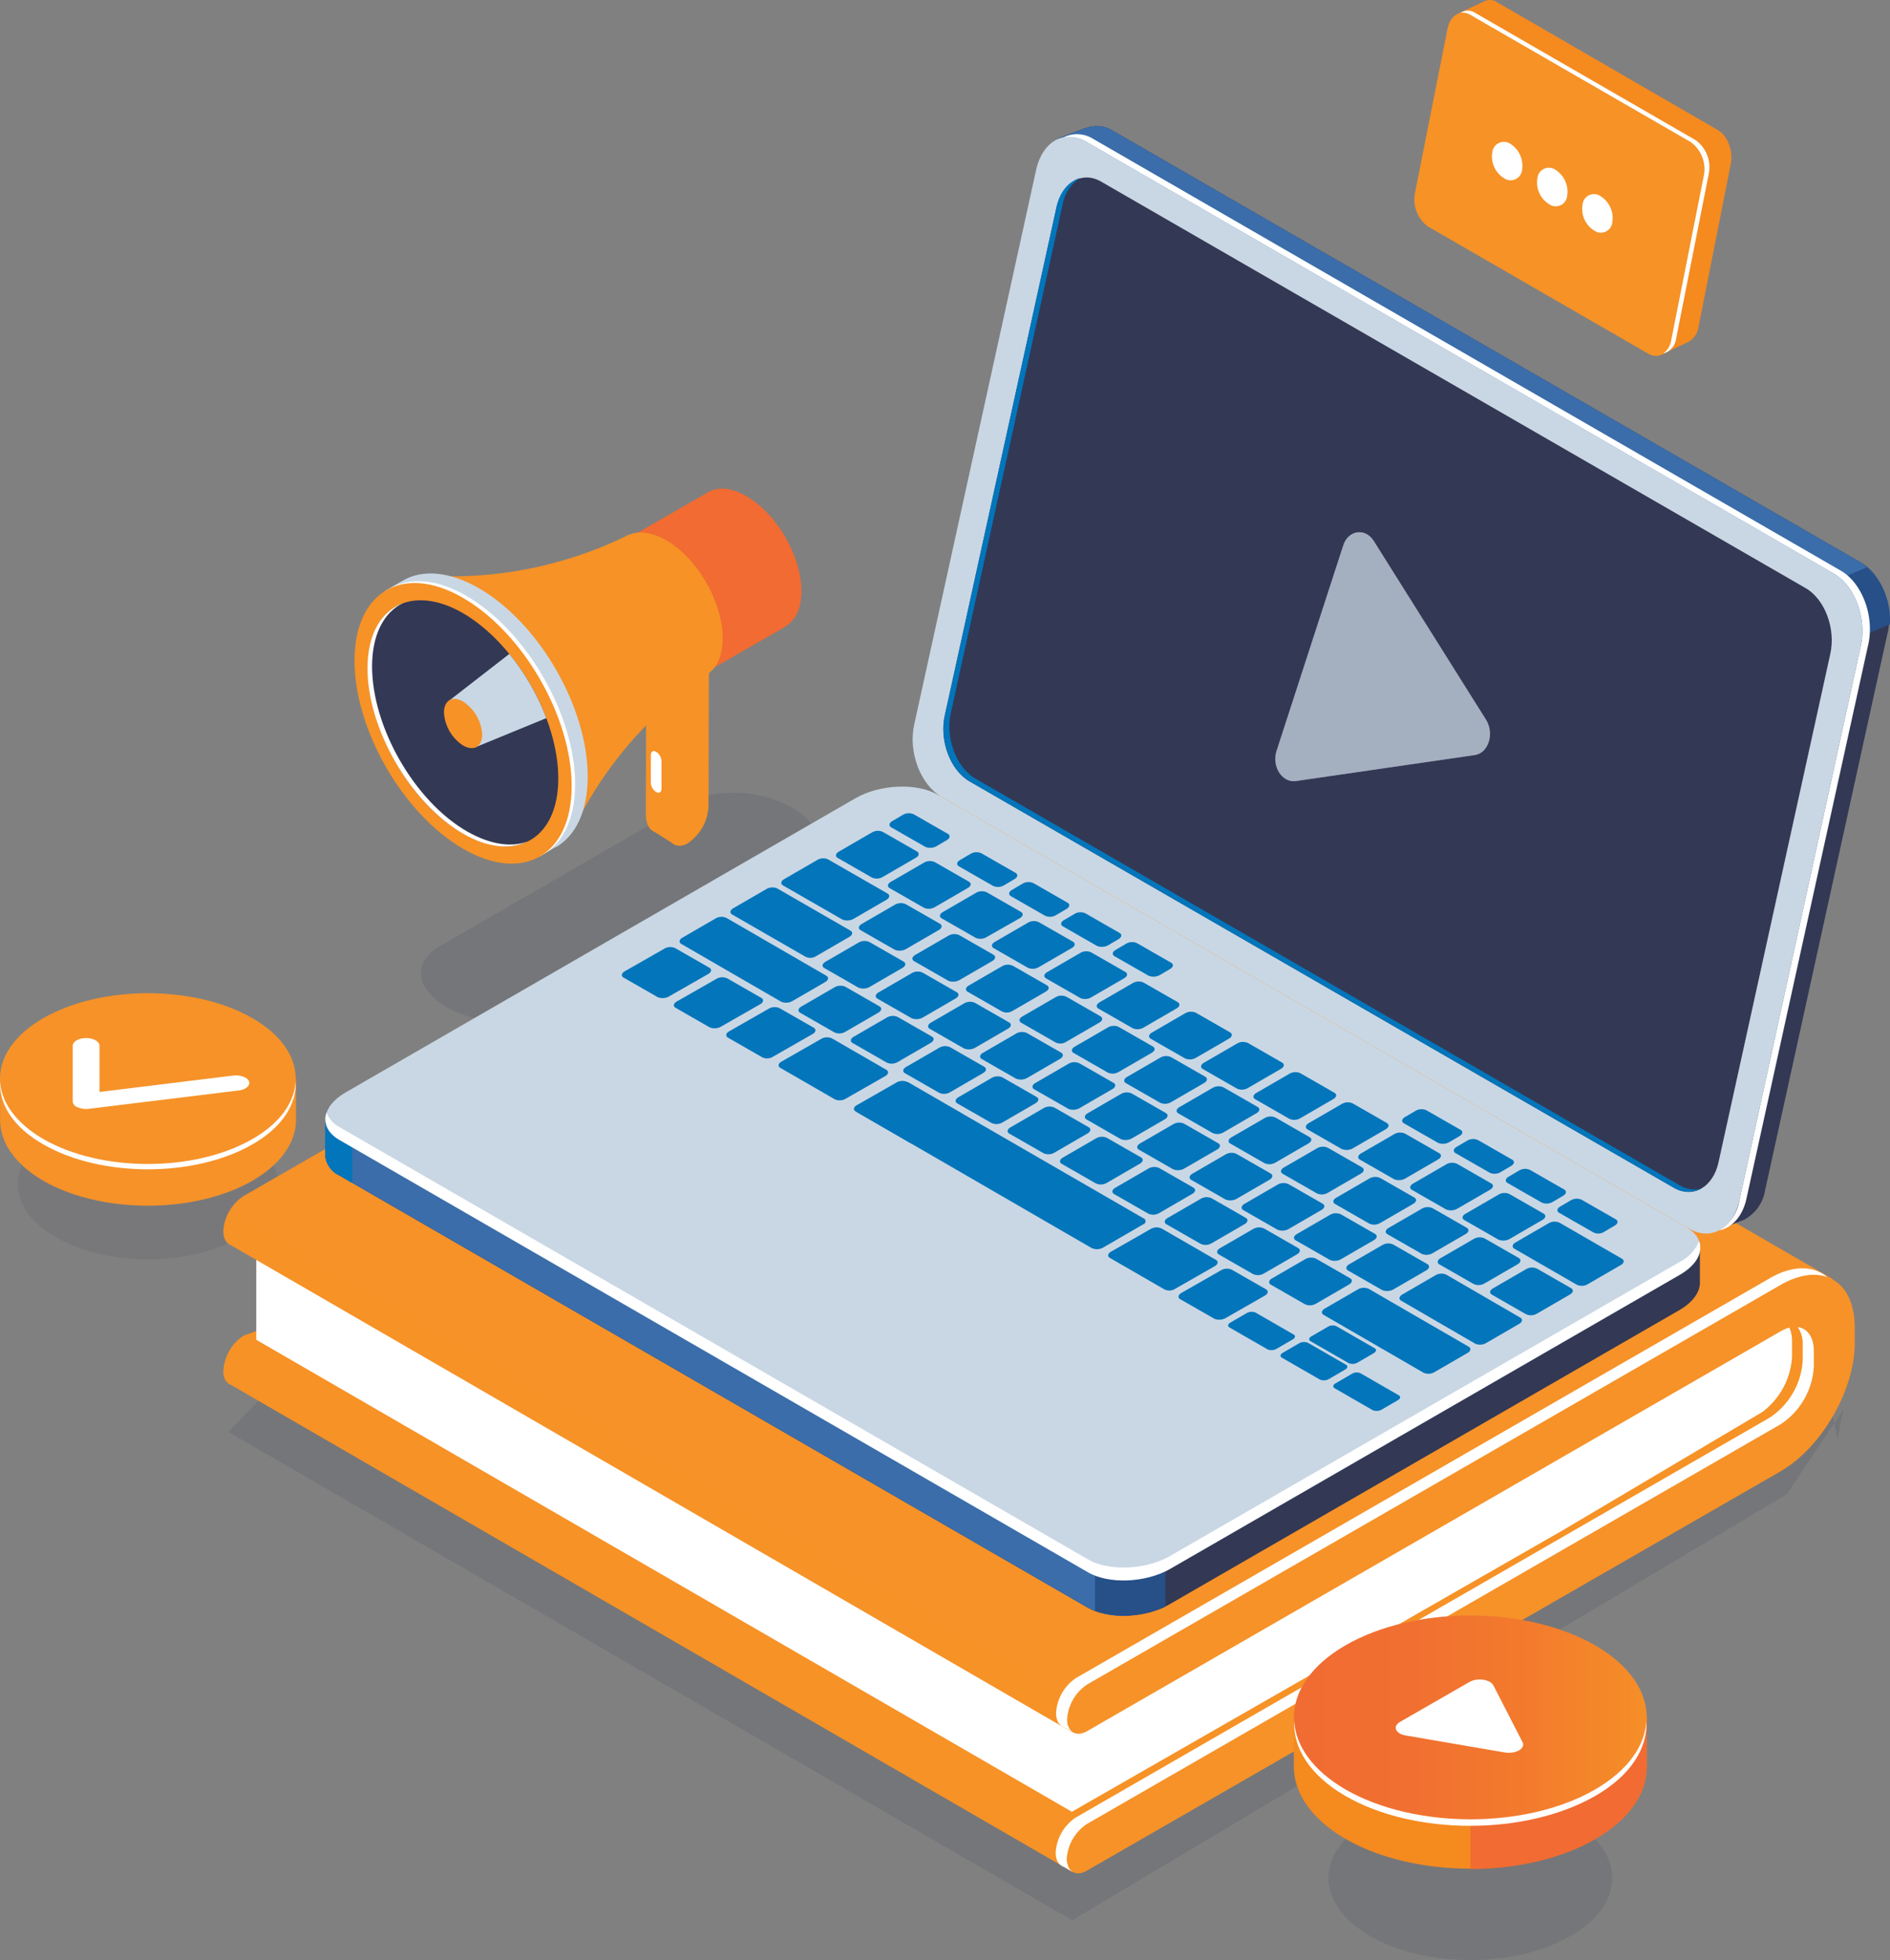 <svg xmlns="http://www.w3.org/2000/svg" xmlns:xlink="http://www.w3.org/1999/xlink" viewBox="2284.35 2380.787 307.65 318.978">
  <rect x="2284.35" y="2380.787" width="307.65" height="318.978" fill="#808080" stroke="none"/>
  <defs>
    <style>
      .cls-1, .cls-9 {
        fill: #333854;
      }

      .cls-1, .cls-4 {
        opacity: 0.1;
      }

      .cls-2 {
        fill: #f69228;
      }

      .cls-3 {
        fill: #fff;
      }

      .cls-5 {
        fill: #10203b;
      }

      .cls-6 {
        fill: #f69226;
      }

      .cls-7 {
        fill: #f16b32;
      }

      .cls-8 {
        fill: #c9d7e4;
      }

      .cls-10 {
        clip-path: url(#clip-path);
      }

      .cls-11 {
        fill: #3a6daa;
      }

      .cls-12 {
        fill: #274f88;
      }

      .cls-13 {
        fill: #0275bb;
      }

      .cls-14 {
        fill: #f58a1f;
      }

      .cls-15 {
        fill: url(#linear-gradient);
      }

      .cls-16 {
        opacity: 0.25;
      }
    </style>
    <clipPath id="clip-path">
      <path id="Path_1004" data-name="Path 1004" d="M127.192,185.907c0,9.9-6.97,13.878-15.5,8.962-8.588-4.916-15.5-16.99-15.5-26.885s6.97-13.878,15.5-8.962C120.222,164,127.192,176.012,127.192,185.907Z" transform="translate(-96.2 -156.918)"/>
    </clipPath>
    <linearGradient id="linear-gradient" y1="0.5" x2="1" y2="0.5" gradientUnits="objectBoundingBox">
      <stop offset="0" stop-color="#f16b32"/>
      <stop offset="0.33" stop-color="#f16f31"/>
      <stop offset="0.637" stop-color="#f37a2d"/>
      <stop offset="0.933" stop-color="#f58d28"/>
      <stop offset="1" stop-color="#f69226"/>
    </linearGradient>
  </defs>
  <g id="Group_234" data-name="Group 234" transform="translate(2284.375 2380.841)">
    <g id="Group_207" data-name="Group 207" transform="translate(-0.025 161.584)">
      <g id="Group_205" data-name="Group 205">
        <path id="Path_987" data-name="Path 987" class="cls-1" d="M40.767,310.82c-8.277,4.792-21.657,4.792-29.934,0s-8.277-12.509,0-17.3,21.657-4.792,29.934,0S49.044,306.028,40.767,310.82Z" transform="translate(-1.731 -271.099)"/>
        <path id="Path_988" data-name="Path 988" class="cls-2" d="M48.169,282.971V276.25H46.862a14.876,14.876,0,0,0-5.788-5.414c-9.4-5.414-24.644-5.414-34.042,0a15.808,15.808,0,0,0-5.788,5.414H0v6.721H0c0,3.547,2.3,7.157,7.032,9.9,9.4,5.414,24.644,5.414,34.042,0C45.8,290.128,48.169,286.518,48.169,282.971Z" transform="translate(0.016 -262.356)"/>
        <path id="Path_989" data-name="Path 989" class="cls-2" d="M41.064,283.4c-9.4,5.414-24.644,5.414-34.042,0s-9.4-14.251,0-19.666,24.644-5.414,34.042,0S50.462,277.925,41.064,283.4Z" transform="translate(0.025 -259.675)"/>
        <path id="Path_990" data-name="Path 990" class="cls-3" d="M41.068,292.1c-9.4,5.414-24.644,5.414-34.042,0-4.481-2.614-6.846-5.974-7.032-9.4-.187,3.734,2.116,7.468,7.032,10.268,9.4,5.414,24.644,5.414,34.042,0,4.916-2.8,7.219-6.6,7.032-10.268C47.913,286.123,45.611,289.483,41.068,292.1Z" transform="translate(0.022 -268.371)"/>
      </g>
      <g id="Group_206" data-name="Group 206" transform="translate(11.84 7.297)">
        <path id="Path_991" data-name="Path 991" class="cls-3" d="M19.622,282.6a1.035,1.035,0,0,1-.622-.871v-9.086c0-.685,1-1.245,2.178-1.245s2.178.56,2.178,1.245v7.53L45.138,277.5c1.182-.124,2.3.311,2.552.934.249.685-.5,1.369-1.68,1.494l-24.4,2.987a3.459,3.459,0,0,1-1.8-.249C19.747,282.664,19.685,282.6,19.622,282.6Z" transform="translate(-19 -271.4)"/>
      </g>
    </g>
    <g id="Group_209" data-name="Group 209" class="cls-4" transform="translate(68.5 128.941)">
      <g id="Group_208" data-name="Group 208">
        <path id="Path_992" data-name="Path 992" class="cls-5" d="M131.316,242.806l40.389-23.337c4.356-2.552,3.8-6.908-1.245-9.833h0c-5.041-2.925-12.7-3.236-17.052-.685l-40.389,23.337c-4.356,2.552-3.8,6.908,1.245,9.833h0C119.3,245.046,126.96,245.358,131.316,242.806Z" transform="translate(-110.085 -207.223)"/>
      </g>
    </g>
    <g id="Group_214" data-name="Group 214" transform="translate(57.681 79.479)">
      <g id="Group_210" data-name="Group 210" transform="translate(47.422 26.671)">
        <path id="Path_993" data-name="Path 993" class="cls-6" d="M175.746,193.128V190.2l3.485-17.488-3.423-2.116-6.846,3.8-.062,22.528c0,1.494.56,2.552,1.431,2.863h0l3.049,1.929.373-1.431.5-2.614A8.955,8.955,0,0,0,175.746,193.128Z" transform="translate(-168.9 -170.6)"/>
        <path id="Path_994" data-name="Path 994" class="cls-6" d="M177.723,202.938h0c-1.867,1.058-3.423-.124-3.423-2.614l.062-22.528,6.846-3.8-.062,22.528A7.689,7.689,0,0,1,177.723,202.938Z" transform="translate(-170.939 -171.884)"/>
      </g>
      <path id="Path_995" data-name="Path 995" class="cls-7" d="M183.73,144.457c0-5.725-3.983-12.633-8.962-15.5-2.552-1.494-4.854-1.556-6.472-.5h0l-27.2,15.621,14,21.035,25.951-14.874a.061.061,0,0,0,.062-.062l.062-.062h0C182.734,149.187,183.73,147.258,183.73,144.457Z" transform="translate(-110.979 -127.744)"/>
      <path id="Path_996" data-name="Path 996" class="cls-6" d="M158.9,156.378c0-5.85-4.107-13.007-9.211-15.932-2.3-1.307-4.419-1.556-6.037-.871h-.124c-.062.062-.124.062-.187.124a65.195,65.195,0,0,1-30.992,6.6l-3.049-.124,24.707,42.381,1.369-2.614a64.09,64.09,0,0,1,20.786-23.524C157.9,161.419,158.9,159.365,158.9,156.378Z" transform="translate(-98.969 -132.072)"/>
      <path id="Path_997" data-name="Path 997" class="cls-8" d="M132.248,182.949c0-11.264-7.9-24.956-17.674-30.619-4.854-2.8-9.273-3.112-12.447-1.245h0l-2.925,1.68,1-.187c-2.054,2.178-3.3,5.539-3.3,9.957,0,11.264,7.9,24.956,17.674,30.619,3.858,2.24,7.406,2.863,10.268,2.116l-.436.685,2.676-1.556h.062l.124-.062h0C130.319,192.471,132.248,188.55,132.248,182.949Z" transform="translate(-94.286 -136.115)"/>
      <path id="Path_998" data-name="Path 998" class="cls-3" d="M130.195,184.958c0-11.264-7.9-24.956-17.674-30.619-4.792-2.8-9.148-3.049-12.322-1.307l-.436.249c-.124.124-.311.187-.436.311l.871-.187c-2.054,2.178-3.3,5.539-3.3,9.957,0,11.264,7.9,24.956,17.674,30.619,3.858,2.24,7.406,2.863,10.268,2.116l-.436.622C128.017,194.977,130.195,190.87,130.195,184.958Z" transform="translate(-94.286 -136.879)"/>
      <path id="Path_999" data-name="Path 999" class="cls-6" d="M128.048,185.448c0,11.264-7.9,15.869-17.674,10.206S92.7,176.3,92.7,165.035s7.9-15.869,17.674-10.206S128.048,174.183,128.048,185.448Z" transform="translate(-92.7 -137.057)"/>
      <path id="Path_1000" data-name="Path 1000" class="cls-9" d="M127.192,185.907c0,9.9-6.97,13.878-15.5,8.962-8.588-4.916-15.5-16.99-15.5-26.885s6.97-13.878,15.5-8.962C120.222,164,127.192,176.012,127.192,185.907Z" transform="translate(-94.022 -138.762)"/>
      <path id="Path_1001" data-name="Path 1001" class="cls-3" d="M112.343,194.853c-8.588-4.916-15.5-16.99-15.5-26.885,0-5.165,1.929-8.775,4.979-10.268-3.485,1.307-5.725,4.979-5.725,10.58,0,9.9,6.97,21.906,15.5,26.885,4.045,2.365,7.779,2.676,10.517,1.307C119.5,197.467,116.077,196.969,112.343,194.853Z" transform="translate(-93.984 -139.057)"/>
      <g id="Group_212" data-name="Group 212" transform="translate(2.178 18.156)">
        <g id="Group_211" data-name="Group 211" class="cls-10">
          <path id="Path_1002" data-name="Path 1002" class="cls-8" d="M117.4,172.625,139.866,155.2l8.153,14.189-26.387,10.829Z" transform="translate(-104.207 -156.269)"/>
          <path id="Path_1003" data-name="Path 1003" class="cls-6" d="M122.323,188.493c0,1.991-1.369,2.8-3.112,1.8a6.907,6.907,0,0,1-3.112-5.352c0-1.991,1.369-2.8,3.112-1.8A6.907,6.907,0,0,1,122.323,188.493Z" transform="translate(-103.716 -166.661)"/>
        </g>
      </g>
      <g id="Group_213" data-name="Group 213" transform="translate(48.231 42.694)">
        <path id="Path_1005" data-name="Path 1005" class="cls-3" d="M171.134,203.039l-.124-.062a1.934,1.934,0,0,1-.809-1.556v-4.356c0-.622.373-.871.809-.622l.124.062a1.934,1.934,0,0,1,.809,1.556v4.356C171.943,203.039,171.569,203.288,171.134,203.039Z" transform="translate(-170.2 -196.347)"/>
      </g>
    </g>
    <g id="Group_216" data-name="Group 216" class="cls-4" transform="translate(37.144 221.468)">
      <g id="Group_215" data-name="Group 215">
        <path id="Path_1006" data-name="Path 1006" class="cls-5" d="M59.7,367.413l137.349,79.472,116.314-69.328,9.211-13.754-.934,4.854L319.15,355.9l-215.887,8.215-38.024-2.427Z" transform="translate(-59.7 -355.9)"/>
      </g>
    </g>
    <g id="Group_221" data-name="Group 221" transform="translate(36.333 127.932)">
      <g id="Group_217" data-name="Group 217">
        <path id="Path_1007" data-name="Path 1007" class="cls-2" d="M186.663,214.188c0-7.655-5.414-10.766-12.011-6.97L61.7,272.252a7.349,7.349,0,0,0-3.3,5.725c0,2.116,1.494,2.987,3.3,1.929l112.891-65.034c2.987-1.743,5.414-.311,5.414,3.112v12.633c2.178-.124,4.419-.124,6.6-.124Z" transform="translate(-58.398 -205.601)"/>
        <path id="Path_1008" data-name="Path 1008" class="cls-6" d="M61.7,317.743l112.891-41.136c6.659-3.8,12.073-13.193,12.073-20.848V245.677a58.073,58.073,0,0,0-6.6.124v13.816a11.986,11.986,0,0,1-5.414,9.4L61.7,310.089a7.349,7.349,0,0,0-3.3,5.725C58.337,317.93,59.83,318.739,61.7,317.743Z" transform="translate(-58.397 -220.722)"/>
      </g>
      <path id="Path_1009" data-name="Path 1009" class="cls-6" d="M59.7,354.713l137.349,79.472,116.314-69.328,9.211-13.816-.934,4.916L319.15,343.2l-215.887,8.215-38.024-2.427Z" transform="translate(-58.889 -257.568)"/>
      <path id="Path_1010" data-name="Path 1010" class="cls-3" d="M67,323.2v16.865l132.743,76.8,3.547-16.118Z" transform="translate(-61.646 -250.014)"/>
      <path id="Path_1011" data-name="Path 1011" class="cls-2" d="M320.906,286.247,183.806,206.9,60.149,278.842l-.249,1.743,137.349,79.472Z" transform="translate(-58.965 -206.091)"/>
      <g id="Group_218" data-name="Group 218" transform="translate(137.973 86.566)">
        <path id="Path_1012" data-name="Path 1012" class="cls-3" d="M360.381,379.053l32.237-19.106a12.1,12.1,0,0,0,4.854-8.962v-2.552c0-2.054-.871-3.361-2.178-3.734l-63.478,35.286L280.1,407.929l.062,17.114Z" transform="translate(-280.1 -344.7)"/>
      </g>
      <path id="Path_1013" data-name="Path 1013" class="cls-6" d="M201.139,398.986,64.848,320.136l-2.863-1.68L59.371,316.9a6.318,6.318,0,0,0-.871,3.049,2.375,2.375,0,0,0,.933,2.116h0L196.72,401.6Z" transform="translate(-58.436 -247.635)"/>
      <path id="Path_1014" data-name="Path 1014" class="cls-3" d="M277.7,487.573l1.68,1,.311-.56-1.058-.809Z" transform="translate(-141.221 -311.952)"/>
      <path id="Path_1015" data-name="Path 1015" class="cls-3" d="M277.7,451.3l1.8,1.058-.436-1Z" transform="translate(-141.221 -298.393)"/>
      <g id="Group_219" data-name="Group 219" transform="translate(137.288 79.472)">
        <path id="Path_1016" data-name="Path 1016" class="cls-2" d="M282.361,399.952l112.891-65.034c6.659-3.8,12.011-.685,12.011,6.97v2.552c0,7.655-5.414,16.99-12.073,20.848L282.3,430.26c-1.8,1.058-3.3.187-3.3-1.929a7.349,7.349,0,0,1,3.3-5.725l112.891-65.034a11.986,11.986,0,0,0,5.414-9.4v-2.552c0-3.485-2.427-4.854-5.414-3.112L282.361,407.545c-1.8,1.058-3.3.187-3.3-1.929A7.334,7.334,0,0,1,282.361,399.952Z" transform="translate(-279 -333.301)"/>
      </g>
      <g id="Group_220" data-name="Group 220" transform="translate(135.484 78.421)">
        <path id="Path_1017" data-name="Path 1017" class="cls-3" d="M277.9,433.566a7.349,7.349,0,0,1,3.3-5.725l112.891-65.034a11.986,11.986,0,0,0,5.414-9.4v-2.552c0-2.24-1.058-3.672-2.614-3.858a4.677,4.677,0,0,1,.809,2.8v2.552a11.986,11.986,0,0,1-5.414,9.4L279.4,426.783a7.349,7.349,0,0,0-3.3,5.725c0,1.618.871,2.489,2.054,2.365A4.068,4.068,0,0,1,277.9,433.566Z" transform="translate(-276.1 -337.424)"/>
        <path id="Path_1018" data-name="Path 1018" class="cls-3" d="M278,405.04a7.349,7.349,0,0,1,3.3-5.725l112.891-65.034c2.863-1.618,5.477-1.991,7.53-1.245-2.178-1.867-5.6-1.991-9.335.187L279.5,398.256a7.349,7.349,0,0,0-3.3,5.725c0,1.618.871,2.489,2.054,2.365A2.887,2.887,0,0,1,278,405.04Z" transform="translate(-276.138 -331.612)"/>
      </g>
    </g>
    <g id="Group_223" data-name="Group 223" transform="translate(52.885 20.456)">
      <path id="Path_1019" data-name="Path 1019" class="cls-9" d="M397.628,103.971,275.775,33.648a4.915,4.915,0,0,0-4.107-.5h0l-.249.062h-.062l-4.419,1.68,3.921,1.929c0,.062-.062.124-.062.187l-19.852,90.3c-1,4.543,1,9.771,4.419,11.762l118.865,68.643-.436,5.041,4.792-1.867a6.669,6.669,0,0,0,3.423-4.916l19.852-90.3C403.042,111.253,401.051,105.963,397.628,103.971Z" transform="translate(-147.571 -32.903)"/>
      <path id="Path_1020" data-name="Path 1020" class="cls-11" d="M401.9,103.971,280.048,33.648a4.915,4.915,0,0,0-4.107-.5h0l-.249.062h-.062l-4.419,1.68,3.921,1.929c0,.062-.062.124-.062.187L262,96.566l59.619,46.426,84.015-34.228A9.37,9.37,0,0,0,401.9,103.971Z" transform="translate(-151.844 -32.903)"/>
      <path id="Path_1021" data-name="Path 1021" class="cls-12" d="M473.848,161.493l9.273-3.921a11.549,11.549,0,0,0-3.734-9.273L464.7,154.461Z" transform="translate(-228.397 -76.485)"/>
      <path id="Path_1022" data-name="Path 1022" class="cls-8" d="M365.153,213.43l-121.79-70.324c-3.423-1.991-5.414-7.281-4.419-11.762l19.852-90.3c1-4.543,4.605-6.6,8.028-4.605l121.79,70.324c3.423,1.991,5.414,7.281,4.419,11.762l-19.79,90.363C372.248,213.368,368.638,215.421,365.153,213.43Z" transform="translate(-143.039 -33.951)"/>
      <path id="Path_1023" data-name="Path 1023" class="cls-3" d="M404.682,106.083,282.892,35.76a4.9,4.9,0,0,0-4.792-.187,5.129,5.129,0,0,1,3.61.622L403.5,106.519c3.423,1.991,5.414,7.281,4.419,11.762l-19.79,90.363a6.973,6.973,0,0,1-3.236,4.792c2.054-.436,3.8-2.3,4.419-5.228l19.852-90.3C410.1,113.365,408.105,108.075,404.682,106.083Z" transform="translate(-157.924 -33.708)"/>
      <path id="Path_1024" data-name="Path 1024" class="cls-3" d="M365.567,210.74,251,144.648c-3.174-1.8-4.979-6.659-4.045-10.766l18.172-82.646c.934-4.107,4.232-6.037,7.343-4.17l114.571,66.092c3.174,1.8,4.979,6.659,4.045,10.766L372.911,206.57C372.04,210.677,368.741,212.607,365.567,210.74Z" transform="translate(-146.067 -37.982)"/>
      <path id="Path_1025" data-name="Path 1025" class="cls-9" d="M365.567,210.74,251,144.648c-3.174-1.8-4.979-6.659-4.045-10.766l18.172-82.646c.934-4.107,4.232-6.037,7.343-4.17l114.571,66.092c3.174,1.8,4.979,6.659,4.045,10.766L372.911,206.57C372.04,210.677,368.741,212.607,365.567,210.74Z" transform="translate(-146.067 -37.982)"/>
      <path id="Path_1026" data-name="Path 1026" class="cls-13" d="M366.566,210.422,251.995,144.268c-3.174-1.8-4.979-6.659-4.045-10.766l18.172-82.646a6.346,6.346,0,0,1,2.863-4.356c-1.8.5-3.3,2.178-3.858,4.73l-18.172,82.708c-.934,4.107.934,8.962,4.045,10.766L365.57,210.8a4.621,4.621,0,0,0,4.481.187A4.717,4.717,0,0,1,366.566,210.422Z" transform="translate(-146.07 -38.038)"/>
      <path id="Path_1027" data-name="Path 1027" class="cls-9" d="M308.788,286.409l-16.678-2.178L184.7,222.184c-3.423-1.991-9.459-1.743-13.442.56L95.08,266.681,85,265.374V271.1h0a3.963,3.963,0,0,0,2.3,3.547l121.79,70.324c3.423,1.991,9.459,1.743,13.442-.56l82.957-47.857c2.24-1.307,3.361-2.987,3.3-4.543h0Z" transform="translate(-84.994 -103.88)"/>
      <path id="Path_1028" data-name="Path 1028" class="cls-11" d="M228.072,260.519l-7.655-4.419H136.465L95.08,280,85,278.691v5.725h0a3.964,3.964,0,0,0,2.3,3.547l121.79,70.323A12.321,12.321,0,0,0,216,359.594Z" transform="translate(-84.994 -117.197)"/>
      <path id="Path_1029" data-name="Path 1029" class="cls-13" d="M89.479,292.96,85,292.4v5.725h0a3.963,3.963,0,0,0,2.3,3.547l2.116,1.245V292.96Z" transform="translate(-84.994 -130.906)"/>
      <path id="Path_1030" data-name="Path 1030" class="cls-12" d="M286.4,413.042a15.634,15.634,0,0,0,11.451-.685V399.6H286.4Z" transform="translate(-161.059 -171.392)"/>
      <path id="Path_1031" data-name="Path 1031" class="cls-8" d="M209.191,333.5,87.4,263.181c-3.423-1.991-2.987-5.477,1-7.779l82.957-47.857c3.983-2.3,10.02-2.552,13.442-.56l121.79,70.324c3.423,1.991,2.987,5.477-1,7.779l-82.957,47.857C218.651,335.247,212.614,335.5,209.191,333.5Z" transform="translate(-85.033 -98.14)"/>
      <path id="Path_1032" data-name="Path 1032" class="cls-3" d="M305.591,315.171l-82.957,47.857c-3.983,2.3-10.02,2.552-13.442.56L87.4,293.265a4.481,4.481,0,0,1-2.116-2.365c-.56,1.618.124,3.3,2.116,4.419l121.79,70.324c3.423,1.991,9.459,1.742,13.442-.56l82.957-47.857c2.676-1.556,3.734-3.61,3.112-5.414A6.628,6.628,0,0,1,305.591,315.171Z" transform="translate(-85.033 -130.34)"/>
      <g id="Group_222" data-name="Group 222" transform="translate(48.316 111.839)">
        <path id="Path_1033" data-name="Path 1033" class="cls-13" d="M168.462,255.757l-5.539-3.174c-.436-.249-.373-.685.124-1l6.535-3.734a1.92,1.92,0,0,1,1.743-.062l5.539,3.174c.436.249.373.685-.124,1l-6.534,3.734A2.141,2.141,0,0,1,168.462,255.757Z" transform="translate(-162.632 -225.83)"/>
        <path id="Path_1034" data-name="Path 1034" class="cls-13" d="M182.062,263.657l-5.539-3.174c-.436-.249-.373-.685.124-1l6.535-3.734a1.92,1.92,0,0,1,1.743-.062l5.539,3.174c.436.249.373.685-.124,1l-6.535,3.734A2.13,2.13,0,0,1,182.062,263.657Z" transform="translate(-167.768 -228.813)"/>
        <path id="Path_1035" data-name="Path 1035" class="cls-13" d="M195.762,271.457l-5.539-3.174c-.436-.249-.373-.685.124-1l6.534-3.734a1.92,1.92,0,0,1,1.743-.062l5.539,3.174c.436.249.373.685-.124,1l-6.534,3.734A1.75,1.75,0,0,1,195.762,271.457Z" transform="translate(-172.942 -231.759)"/>
        <path id="Path_1036" data-name="Path 1036" class="cls-13" d="M214.662,265.3l-5.539-3.174c-.436-.249-.373-.685.124-1l5.477-3.174a1.92,1.92,0,0,1,1.743-.062l5.539,3.174c.436.249.373.685-.124,1l-5.477,3.174A1.92,1.92,0,0,1,214.662,265.3Z" transform="translate(-180.08 -229.644)"/>
        <path id="Path_1037" data-name="Path 1037" class="cls-13" d="M228.362,273.2l-5.539-3.174c-.436-.249-.373-.685.124-1l5.477-3.174a1.92,1.92,0,0,1,1.743-.062l5.539,3.174c.436.249.373.685-.124,1l-5.477,3.174A1.92,1.92,0,0,1,228.362,273.2Z" transform="translate(-185.254 -232.628)"/>
        <path id="Path_1038" data-name="Path 1038" class="cls-13" d="M242.062,281.1l-5.539-3.174c-.436-.249-.373-.685.124-1l5.477-3.174a1.92,1.92,0,0,1,1.743-.062l5.539,3.174c.436.249.373.685-.124,1l-5.477,3.174A1.923,1.923,0,0,1,242.062,281.1Z" transform="translate(-190.428 -235.611)"/>
        <path id="Path_1039" data-name="Path 1039" class="cls-13" d="M255.762,289l-5.539-3.174c-.436-.249-.373-.685.124-1l5.477-3.174a1.92,1.92,0,0,1,1.743-.062l5.539,3.174c.436.249.373.685-.124,1l-5.477,3.174A1.923,1.923,0,0,1,255.762,289Z" transform="translate(-195.602 -238.595)"/>
        <path id="Path_1040" data-name="Path 1040" class="cls-13" d="M269.362,296.9l-5.539-3.174c-.436-.249-.373-.685.124-1l5.477-3.174a1.92,1.92,0,0,1,1.743-.062l5.539,3.174c.436.249.373.685-.124,1l-5.477,3.174A1.915,1.915,0,0,1,269.362,296.9Z" transform="translate(-200.739 -241.579)"/>
        <path id="Path_1041" data-name="Path 1041" class="cls-13" d="M283.062,304.8l-5.539-3.174c-.436-.249-.373-.685.125-1l5.476-3.174a1.92,1.92,0,0,1,1.743-.062l5.539,3.174c.436.249.373.685-.124,1l-5.477,3.174A1.92,1.92,0,0,1,283.062,304.8Z" transform="translate(-205.913 -244.562)"/>
        <path id="Path_1042" data-name="Path 1042" class="cls-13" d="M296.762,312.7l-5.539-3.174c-.436-.249-.373-.685.124-1l5.477-3.174a1.92,1.92,0,0,1,1.743-.062l5.539,3.174c.436.249.373.685-.124,1l-5.477,3.174A1.92,1.92,0,0,1,296.762,312.7Z" transform="translate(-211.087 -247.546)"/>
        <path id="Path_1043" data-name="Path 1043" class="cls-13" d="M310.462,320.6l-5.539-3.174c-.436-.249-.373-.685.124-1l5.477-3.174a1.92,1.92,0,0,1,1.743-.062l5.539,3.174c.436.249.373.685-.124,1l-5.477,3.174A1.923,1.923,0,0,1,310.462,320.6Z" transform="translate(-216.261 -250.529)"/>
        <path id="Path_1044" data-name="Path 1044" class="cls-13" d="M324.162,328.5l-5.539-3.174c-.436-.249-.373-.685.124-1l5.477-3.174a1.92,1.92,0,0,1,1.743-.062l5.539,3.174c.436.249.373.685-.124,1l-5.477,3.174A1.923,1.923,0,0,1,324.162,328.5Z" transform="translate(-221.435 -253.513)"/>
        <path id="Path_1045" data-name="Path 1045" class="cls-13" d="M337.762,336.4l-5.539-3.174c-.436-.249-.373-.685.124-1l5.477-3.174a1.92,1.92,0,0,1,1.743-.062l5.539,3.174c.436.249.373.685-.124,1l-5.477,3.174A1.92,1.92,0,0,1,337.762,336.4Z" transform="translate(-226.571 -256.496)"/>
        <path id="Path_1046" data-name="Path 1046" class="cls-13" d="M234.862,261.6l-5.539-3.174c-.436-.249-.373-.685.124-1l5.477-3.174a1.92,1.92,0,0,1,1.743-.062l5.539,3.174c.436.249.373.685-.124,1l-5.477,3.174A2.141,2.141,0,0,1,234.862,261.6Z" transform="translate(-187.709 -228.247)"/>
        <path id="Path_1047" data-name="Path 1047" class="cls-13" d="M220.962,253.6l-5.539-3.174c-.436-.249-.373-.685.124-1l5.477-3.174a1.92,1.92,0,0,1,1.743-.062l5.539,3.174c.436.249.373.685-.124,1l-5.477,3.174A2.137,2.137,0,0,1,220.962,253.6Z" transform="translate(-182.459 -225.226)"/>
        <path id="Path_1048" data-name="Path 1048" class="cls-13" d="M203.21,243.269l-11.887-6.846c-.436-.249-.373-.685.124-1l5.477-3.174a1.92,1.92,0,0,1,1.743-.062l11.887,6.846c.436.249.373.685-.124,1l-5.477,3.174A1.75,1.75,0,0,1,203.21,243.269Z" transform="translate(-173.358 -219.938)"/>
        <path id="Path_1049" data-name="Path 1049" class="cls-13" d="M214.269,234.362l-9.646-5.539c-.436-.249-.373-.685.124-1l5.477-3.174a1.92,1.92,0,0,1,1.743-.062l9.646,5.539c.436.249.373.685-.124,1l-5.477,3.174A2.137,2.137,0,0,1,214.269,234.362Z" transform="translate(-178.381 -217.068)"/>
        <path id="Path_1050" data-name="Path 1050" class="cls-13" d="M248.562,269.5l-5.539-3.174c-.436-.249-.373-.685.124-1l5.477-3.174a1.92,1.92,0,0,1,1.743-.062l5.539,3.174c.436.249.373.685-.124,1l-5.477,3.174A2.141,2.141,0,0,1,248.562,269.5Z" transform="translate(-192.883 -231.23)"/>
        <path id="Path_1051" data-name="Path 1051" class="cls-13" d="M262.162,277.4l-5.539-3.174c-.436-.249-.373-.685.124-1l5.477-3.174a1.92,1.92,0,0,1,1.743-.062l5.539,3.174c.436.249.373.685-.124,1l-5.477,3.174A2.13,2.13,0,0,1,262.162,277.4Z" transform="translate(-198.019 -234.214)"/>
        <path id="Path_1052" data-name="Path 1052" class="cls-13" d="M275.862,285.3l-5.539-3.174c-.436-.249-.373-.685.125-1l5.477-3.174a1.92,1.92,0,0,1,1.743-.062l5.539,3.174c.436.249.373.685-.125,1l-5.477,3.174A2.136,2.136,0,0,1,275.862,285.3Z" transform="translate(-203.193 -237.198)"/>
        <path id="Path_1053" data-name="Path 1053" class="cls-13" d="M289.562,293.2l-5.539-3.174c-.436-.249-.373-.685.125-1l5.477-3.174a1.92,1.92,0,0,1,1.742-.062l5.539,3.174c.436.249.373.685-.124,1l-5.477,3.174A2.137,2.137,0,0,1,289.562,293.2Z" transform="translate(-208.367 -240.181)"/>
        <path id="Path_1054" data-name="Path 1054" class="cls-13" d="M303.262,301.1l-5.539-3.174c-.436-.249-.373-.685.124-1l5.477-3.174a1.92,1.92,0,0,1,1.743-.062l5.539,3.174c.436.249.373.685-.124,1L305,301.035A2.141,2.141,0,0,1,303.262,301.1Z" transform="translate(-213.541 -243.165)"/>
        <path id="Path_1055" data-name="Path 1055" class="cls-13" d="M316.962,309l-5.539-3.174c-.436-.249-.373-.685.124-1l5.477-3.174a1.92,1.92,0,0,1,1.743-.062l5.539,3.174c.436.249.373.685-.124,1l-5.477,3.174A2.14,2.14,0,0,1,316.962,309Z" transform="translate(-218.716 -246.148)"/>
        <path id="Path_1056" data-name="Path 1056" class="cls-13" d="M330.562,316.9l-5.539-3.174c-.436-.249-.373-.685.124-1l5.477-3.174a1.92,1.92,0,0,1,1.743-.062l5.539,3.174c.436.249.373.685-.124,1l-5.477,3.174A2.137,2.137,0,0,1,330.562,316.9Z" transform="translate(-223.852 -249.132)"/>
        <path id="Path_1057" data-name="Path 1057" class="cls-13" d="M344.262,324.8l-5.539-3.174c-.436-.249-.373-.685.124-1l5.477-3.174a1.92,1.92,0,0,1,1.743-.062l5.539,3.174c.436.249.373.685-.124,1L346,324.735A2.137,2.137,0,0,1,344.262,324.8Z" transform="translate(-229.026 -252.116)"/>
        <path id="Path_1058" data-name="Path 1058" class="cls-13" d="M357.962,332.7l-5.539-3.174c-.436-.249-.373-.685.124-1l5.477-3.174a1.92,1.92,0,0,1,1.742-.062l5.539,3.174c.436.249.373.685-.124,1l-5.477,3.174A2.141,2.141,0,0,1,357.962,332.7Z" transform="translate(-234.2 -255.099)"/>
        <path id="Path_1059" data-name="Path 1059" class="cls-13" d="M378.334,344.393l-12.011-6.97c-.436-.249-.373-.685.124-1l5.477-3.174a1.92,1.92,0,0,1,1.743-.062l12.011,6.97c.436.249.373.685-.124,1l-5.477,3.174A1.92,1.92,0,0,1,378.334,344.393Z" transform="translate(-239.45 -258.083)"/>
        <path id="Path_1060" data-name="Path 1060" class="cls-13" d="M406.067,329.673l-10.144-5.85c-.436-.249-.373-.685.124-1l5.477-3.174a1.92,1.92,0,0,1,1.743-.062l10.144,5.85c.436.249.373.685-.124,1l-5.477,3.174A1.92,1.92,0,0,1,406.067,329.673Z" transform="translate(-250.629 -252.946)"/>
        <path id="Path_1061" data-name="Path 1061" class="cls-13" d="M272.462,267.9l-5.539-3.174c-.436-.249-.373-.685.125-1l5.477-3.174a1.92,1.92,0,0,1,1.743-.062l5.539,3.174c.436.249.373.685-.124,1l-5.477,3.174A1.75,1.75,0,0,1,272.462,267.9Z" transform="translate(-201.909 -230.626)"/>
        <path id="Path_1062" data-name="Path 1062" class="cls-13" d="M258.462,259.8l-5.539-3.174c-.436-.249-.373-.685.124-1l5.477-3.174a1.92,1.92,0,0,1,1.743-.062l5.539,3.174c.436.249.373.685-.125,1l-5.476,3.174A1.75,1.75,0,0,1,258.462,259.8Z" transform="translate(-196.622 -227.567)"/>
        <path id="Path_1063" data-name="Path 1063" class="cls-13" d="M244.462,251.8l-5.539-3.174c-.436-.249-.373-.685.124-1l5.477-3.174a1.92,1.92,0,0,1,1.743-.062l5.539,3.174c.436.249.373.685-.124,1l-5.477,3.174A2.14,2.14,0,0,1,244.462,251.8Z" transform="translate(-191.335 -224.546)"/>
        <path id="Path_1064" data-name="Path 1064" class="cls-13" d="M230.462,243.7l-5.539-3.174c-.436-.249-.373-.685.124-1l5.477-3.174a1.92,1.92,0,0,1,1.743-.062l5.539,3.174c.436.249.373.685-.124,1l-5.477,3.174A2.141,2.141,0,0,1,230.462,243.7Z" transform="translate(-186.047 -221.487)"/>
        <path id="Path_1065" data-name="Path 1065" class="cls-13" d="M286.162,275.8l-5.539-3.174c-.436-.249-.373-.685.124-1l5.477-3.174a1.92,1.92,0,0,1,1.743-.062l5.539,3.174c.436.249.373.685-.124,1l-5.477,3.174A1.92,1.92,0,0,1,286.162,275.8Z" transform="translate(-207.083 -233.61)"/>
        <path id="Path_1066" data-name="Path 1066" class="cls-13" d="M299.862,283.7l-5.539-3.174c-.436-.249-.373-.685.124-1l5.477-3.174a1.92,1.92,0,0,1,1.742-.062l5.539,3.174c.436.249.373.685-.125,1l-5.476,3.174A1.923,1.923,0,0,1,299.862,283.7Z" transform="translate(-212.257 -236.593)"/>
        <path id="Path_1067" data-name="Path 1067" class="cls-13" d="M313.562,291.6l-5.539-3.174c-.436-.249-.373-.685.125-1l5.477-3.174a1.92,1.92,0,0,1,1.742-.062l5.539,3.174c.436.249.373.685-.124,1l-5.477,3.174A1.923,1.923,0,0,1,313.562,291.6Z" transform="translate(-217.431 -239.577)"/>
        <path id="Path_1068" data-name="Path 1068" class="cls-13" d="M327.162,299.5l-5.539-3.174c-.436-.249-.373-.685.125-1l5.477-3.174a1.92,1.92,0,0,1,1.742-.062l5.539,3.174c.436.249.373.685-.124,1l-5.477,3.174A1.92,1.92,0,0,1,327.162,299.5Z" transform="translate(-222.568 -242.561)"/>
        <path id="Path_1069" data-name="Path 1069" class="cls-13" d="M340.862,307.4l-5.539-3.174c-.436-.249-.373-.685.124-1l5.477-3.174a1.92,1.92,0,0,1,1.743-.062l5.539,3.174c.436.249.373.685-.124,1l-5.477,3.174A1.92,1.92,0,0,1,340.862,307.4Z" transform="translate(-227.742 -245.544)"/>
        <path id="Path_1070" data-name="Path 1070" class="cls-13" d="M354.562,315.3l-5.539-3.174c-.436-.249-.373-.685.124-1l5.477-3.174a1.92,1.92,0,0,1,1.742-.062l5.539,3.174c.436.249.373.685-.124,1l-5.477,3.174A1.923,1.923,0,0,1,354.562,315.3Z" transform="translate(-232.916 -248.528)"/>
        <path id="Path_1071" data-name="Path 1071" class="cls-13" d="M368.262,323.2l-5.539-3.174c-.436-.249-.373-.685.124-1l5.477-3.174a1.92,1.92,0,0,1,1.743-.062l5.539,3.174c.436.249.373.685-.124,1L370,323.135A1.923,1.923,0,0,1,368.262,323.2Z" transform="translate(-238.09 -251.511)"/>
        <path id="Path_1072" data-name="Path 1072" class="cls-13" d="M381.862,331.1l-5.539-3.174c-.436-.249-.373-.685.125-1l5.477-3.174a1.92,1.92,0,0,1,1.742-.062l5.539,3.174c.436.249.373.685-.124,1l-5.477,3.174A1.915,1.915,0,0,1,381.862,331.1Z" transform="translate(-243.226 -254.495)"/>
        <path id="Path_1073" data-name="Path 1073" class="cls-13" d="M395.562,339l-5.539-3.174c-.436-.249-.373-.685.124-1l5.477-3.174a1.92,1.92,0,0,1,1.743-.062l5.539,3.174c.436.249.373.685-.124,1l-5.477,3.174A1.92,1.92,0,0,1,395.562,339Z" transform="translate(-248.4 -257.478)"/>
        <path id="Path_1074" data-name="Path 1074" class="cls-13" d="M265.262,248.4l-5.539-3.174c-.436-.249-.373-.685.124-1l5.477-3.174a1.92,1.92,0,0,1,1.743-.062l5.539,3.174c.436.249.373.685-.124,1L267,248.335A1.92,1.92,0,0,1,265.262,248.4Z" transform="translate(-199.19 -223.262)"/>
        <path id="Path_1075" data-name="Path 1075" class="cls-13" d="M251.662,240.6l-5.539-3.174c-.436-.249-.373-.685.124-1l5.477-3.174a1.92,1.92,0,0,1,1.743-.062l5.539,3.174c.436.249.373.685-.124,1l-5.477,3.112A1.936,1.936,0,0,1,251.662,240.6Z" transform="translate(-194.054 -220.316)"/>
        <path id="Path_1076" data-name="Path 1076" class="cls-13" d="M238.062,232.7l-5.539-3.174c-.436-.249-.373-.685.124-1l5.477-3.174a1.92,1.92,0,0,1,1.743-.062l5.539,3.174c.436.249.373.685-.124,1l-5.477,3.174A1.92,1.92,0,0,1,238.062,232.7Z" transform="translate(-188.918 -217.332)"/>
        <path id="Path_1077" data-name="Path 1077" class="cls-13" d="M224.462,224.8l-5.539-3.174c-.436-.249-.373-.685.124-1l5.477-3.174a1.92,1.92,0,0,1,1.743-.062l5.539,3.174c.436.249.373.685-.124,1l-5.477,3.174A1.923,1.923,0,0,1,224.462,224.8Z" transform="translate(-183.781 -214.349)"/>
        <path id="Path_1078" data-name="Path 1078" class="cls-13" d="M238.462,218.081l-5.539-3.174c-.436-.249-.373-.685.124-1l1.8-1.058a1.92,1.92,0,0,1,1.743-.062l5.539,3.174c.436.249.373.685-.124,1l-1.8,1.058A2.141,2.141,0,0,1,238.462,218.081Z" transform="translate(-189.069 -212.611)"/>
        <path id="Path_1079" data-name="Path 1079" class="cls-13" d="M256.162,228.281l-5.539-3.174c-.436-.249-.373-.685.124-1l1.8-1.058a1.92,1.92,0,0,1,1.743-.062l5.539,3.174c.436.249.373.685-.124,1l-1.8,1.058A1.915,1.915,0,0,1,256.162,228.281Z" transform="translate(-195.753 -216.464)"/>
        <path id="Path_1080" data-name="Path 1080" class="cls-13" d="M269.762,236.081l-5.539-3.174c-.436-.249-.373-.685.124-1l1.8-1.058a1.92,1.92,0,0,1,1.742-.062l5.539,3.174c.436.249.373.685-.124,1l-1.8,1.058A1.92,1.92,0,0,1,269.762,236.081Z" transform="translate(-200.89 -219.409)"/>
        <path id="Path_1081" data-name="Path 1081" class="cls-13" d="M283.362,243.981l-5.539-3.174c-.436-.249-.373-.685.125-1l1.8-1.058a1.92,1.92,0,0,1,1.742-.062l5.539,3.174c.436.249.373.685-.124,1l-1.8,1.058A2.141,2.141,0,0,1,283.362,243.981Z" transform="translate(-206.026 -222.393)"/>
        <path id="Path_1082" data-name="Path 1082" class="cls-13" d="M296.862,251.781l-5.539-3.174c-.436-.249-.373-.685.124-1l1.8-1.058a1.92,1.92,0,0,1,1.742-.062l5.539,3.174c.436.249.373.685-.124,1l-1.8,1.058A2.137,2.137,0,0,1,296.862,251.781Z" transform="translate(-211.124 -225.339)"/>
        <path id="Path_1083" data-name="Path 1083" class="cls-13" d="M372.562,295.481l-5.539-3.174c-.436-.249-.373-.685.124-1l1.8-1.058a1.92,1.92,0,0,1,1.742-.062l5.539,3.174c.436.249.373.685-.124,1l-1.8,1.058A2.141,2.141,0,0,1,372.562,295.481Z" transform="translate(-239.714 -241.843)"/>
        <path id="Path_1084" data-name="Path 1084" class="cls-13" d="M386.062,303.281l-5.539-3.174c-.436-.249-.373-.685.124-1l1.8-1.058a1.92,1.92,0,0,1,1.742-.062l5.539,3.174c.436.249.373.685-.124,1l-1.8,1.058A1.92,1.92,0,0,1,386.062,303.281Z" transform="translate(-244.812 -244.789)"/>
        <path id="Path_1085" data-name="Path 1085" class="cls-13" d="M399.662,311.081l-5.539-3.174c-.436-.249-.373-.685.124-1l1.8-1.058a1.92,1.92,0,0,1,1.743-.062l5.539,3.174c.436.249.373.685-.124,1l-1.8,1.058A1.923,1.923,0,0,1,399.662,311.081Z" transform="translate(-249.949 -247.735)"/>
        <path id="Path_1086" data-name="Path 1086" class="cls-13" d="M413.162,318.881l-5.539-3.174c-.436-.249-.373-.685.124-1l1.8-1.058a1.92,1.92,0,0,1,1.742-.062l5.539,3.174c.436.249.373.685-.124,1l-1.8,1.058A1.75,1.75,0,0,1,413.162,318.881Z" transform="translate(-255.047 -250.68)"/>
        <path id="Path_1087" data-name="Path 1087" class="cls-13" d="M278.962,256.3l-5.539-3.174c-.436-.249-.373-.685.124-1l5.477-3.174a1.92,1.92,0,0,1,1.743-.062l5.539,3.174c.436.249.373.685-.124,1l-5.477,3.174A1.923,1.923,0,0,1,278.962,256.3Z" transform="translate(-204.364 -226.245)"/>
        <path id="Path_1088" data-name="Path 1088" class="cls-13" d="M292.662,264.2l-5.539-3.174c-.436-.249-.373-.685.125-1l5.476-3.174a1.92,1.92,0,0,1,1.743-.062l5.539,3.174c.436.249.373.685-.124,1l-5.477,3.174A1.923,1.923,0,0,1,292.662,264.2Z" transform="translate(-209.538 -229.229)"/>
        <path id="Path_1089" data-name="Path 1089" class="cls-13" d="M306.362,272.1l-5.539-3.174c-.436-.249-.373-.685.124-1l5.477-3.174a1.92,1.92,0,0,1,1.743-.062l5.539,3.174c.436.249.373.685-.124,1l-5.477,3.174A1.923,1.923,0,0,1,306.362,272.1Z" transform="translate(-214.712 -232.212)"/>
        <path id="Path_1090" data-name="Path 1090" class="cls-13" d="M319.962,280l-5.539-3.174c-.436-.249-.373-.685.124-1l5.477-3.174a1.92,1.92,0,0,1,1.743-.062l5.539,3.174c.436.249.373.685-.124,1l-5.477,3.174A1.92,1.92,0,0,1,319.962,280Z" transform="translate(-219.849 -235.196)"/>
        <path id="Path_1091" data-name="Path 1091" class="cls-13" d="M333.662,287.9l-5.539-3.174c-.436-.249-.373-.685.124-1l5.477-3.174a1.92,1.92,0,0,1,1.743-.062l5.539,3.174c.436.249.373.685-.124,1l-5.477,3.174A1.92,1.92,0,0,1,333.662,287.9Z" transform="translate(-225.023 -238.18)"/>
        <path id="Path_1092" data-name="Path 1092" class="cls-13" d="M347.362,295.8l-5.539-3.174c-.436-.249-.373-.685.124-1l5.477-3.174a1.921,1.921,0,0,1,1.743-.062l5.539,3.174c.436.249.373.685-.125,1l-5.477,3.174A2.141,2.141,0,0,1,347.362,295.8Z" transform="translate(-230.197 -241.163)"/>
        <path id="Path_1093" data-name="Path 1093" class="cls-13" d="M361.062,303.7l-5.539-3.174c-.436-.249-.373-.685.125-1l5.476-3.174a1.92,1.92,0,0,1,1.743-.062l5.539,3.174c.436.249.373.685-.125,1l-5.477,3.174A2.141,2.141,0,0,1,361.062,303.7Z" transform="translate(-235.371 -244.147)"/>
        <path id="Path_1094" data-name="Path 1094" class="cls-13" d="M374.662,311.6l-5.539-3.174c-.436-.249-.373-.685.124-1l5.477-3.174a1.92,1.92,0,0,1,1.743-.062l5.539,3.174c.436.249.373.685-.124,1l-5.477,3.174A2.13,2.13,0,0,1,374.662,311.6Z" transform="translate(-240.507 -247.13)"/>
        <path id="Path_1095" data-name="Path 1095" class="cls-13" d="M388.362,319.5l-5.539-3.174c-.436-.249-.373-.685.124-1l5.477-3.174a1.92,1.92,0,0,1,1.743-.062l5.539,3.174c.436.249.373.685-.124,1l-5.477,3.174A2.137,2.137,0,0,1,388.362,319.5Z" transform="translate(-245.681 -250.114)"/>
        <path id="Path_1096" data-name="Path 1096" class="cls-13" d="M194.266,253.52l-16.243-9.4c-.436-.249-.373-.685.124-1l5.477-3.174a1.92,1.92,0,0,1,1.743-.062l16.243,9.4c.436.249.373.685-.124,1l-5.477,3.174A2.137,2.137,0,0,1,194.266,253.52Z" transform="translate(-168.335 -222.846)"/>
        <path id="Path_1097" data-name="Path 1097" class="cls-13" d="M362.266,350.52l-16.243-9.4c-.436-.249-.373-.685.124-1l5.477-3.174a1.92,1.92,0,0,1,1.743-.062l16.243,9.4c.436.249.373.685-.124,1l-5.477,3.174A1.92,1.92,0,0,1,362.266,350.52Z" transform="translate(-231.783 -259.48)"/>
        <path id="Path_1098" data-name="Path 1098" class="cls-13" d="M314.062,339.857l-5.539-3.174c-.436-.249-.373-.685.124-1l6.534-3.734a1.92,1.92,0,0,1,1.743-.062l5.539,3.174c.436.249.373.685-.124,1l-6.534,3.734A2.137,2.137,0,0,1,314.062,339.857Z" transform="translate(-217.62 -257.592)"/>
        <path id="Path_1099" data-name="Path 1099" class="cls-13" d="M212.76,281.286l-8.837-5.1c-.436-.249-.373-.685.124-1l6.535-3.734a1.92,1.92,0,0,1,1.743-.062l8.837,5.1c.436.249.373.685-.124,1l-6.534,3.734A1.92,1.92,0,0,1,212.76,281.286Z" transform="translate(-178.116 -234.743)"/>
        <path id="Path_1100" data-name="Path 1100" class="cls-13" d="M298.96,330.986l-8.837-5.1c-.436-.249-.373-.685.124-1l6.534-3.734a1.92,1.92,0,0,1,1.743-.062l8.837,5.1c.436.249.373.685-.124,1l-6.535,3.734A1.751,1.751,0,0,1,298.96,330.986Z" transform="translate(-210.671 -253.513)"/>
        <path id="Path_1101" data-name="Path 1101" class="cls-13" d="M232.46,292.686l-8.837-5.1c-.436-.249-.373-.685.124-1l6.534-3.734a1.92,1.92,0,0,1,1.743-.062l8.837,5.1c.436.249.373.685-.124,1l-6.535,3.734A1.915,1.915,0,0,1,232.46,292.686Z" transform="translate(-185.556 -239.048)"/>
        <path id="Path_1102" data-name="Path 1102" class="cls-13" d="M232.339,282.9l38.336,22.155a.519.519,0,0,1,0,1l-6.659,3.858a2.126,2.126,0,0,1-1.742,0L224,287.754Z" transform="translate(-185.809 -239.157)"/>
        <path id="Path_1103" data-name="Path 1103" class="cls-13" d="M353.183,359l6.161,3.547c.373.187.311.56-.124.809l-2.676,1.556a1.66,1.66,0,0,1-1.431.062l-6.161-3.547c-.373-.187-.311-.56.124-.809l2.676-1.556A1.474,1.474,0,0,1,353.183,359Z" transform="translate(-232.906 -267.839)"/>
        <path id="Path_1104" data-name="Path 1104" class="cls-13" d="M339.383,351.019l6.161,3.547c.373.187.311.56-.124.809l-2.676,1.556a1.661,1.661,0,0,1-1.431.062l-6.161-3.547c-.373-.187-.311-.56.124-.809l2.676-1.556A1.66,1.66,0,0,1,339.383,351.019Z" transform="translate(-227.694 -264.833)"/>
        <path id="Path_1105" data-name="Path 1105" class="cls-13" d="M325.683,343.119l6.161,3.547c.373.187.311.56-.124.809l-2.676,1.556a1.661,1.661,0,0,1-1.431.062l-6.161-3.547c-.373-.187-.311-.56.125-.809l2.676-1.556A1.66,1.66,0,0,1,325.683,343.119Z" transform="translate(-222.52 -261.85)"/>
        <path id="Path_1106" data-name="Path 1106" class="cls-13" d="M346.883,346.7l6.161,3.547c.373.187.311.56-.124.809l-2.676,1.556a1.661,1.661,0,0,1-1.431.062l-6.161-3.547c-.373-.187-.311-.56.124-.809l2.676-1.556A1.474,1.474,0,0,1,346.883,346.7Z" transform="translate(-230.527 -263.194)"/>
      </g>
    </g>
    <g id="Group_226" data-name="Group 226" transform="translate(230.209 -0.053)">
      <g id="Group_224" data-name="Group 224">
        <path id="Path_1107" data-name="Path 1107" class="cls-14" d="M421.908,21.077,386,.291a2.039,2.039,0,0,0-2.054-.124h0l-4.294,1.991s1.618.56,2.552.871l-5.165,26.138a5.551,5.551,0,0,0,2.116,5.539l34.353,19.852-.622,3.049,4.356-2.054h0a3.231,3.231,0,0,0,1.556-2.3l5.29-26.7C424.459,24.438,423.526,21.948,421.908,21.077Z" transform="translate(-372.574 0.053)"/>
        <path id="Path_1108" data-name="Path 1108" class="cls-6" d="M408.06,58.826,372.151,38.1a5.436,5.436,0,0,1-2.116-5.539l5.29-26.7c.436-2.116,2.054-3.112,3.672-2.178l35.909,20.724a5.436,5.436,0,0,1,2.116,5.539l-5.29,26.7C411.3,58.763,409.678,59.7,408.06,58.826Z" transform="translate(-369.928 -1.227)"/>
        <path id="Path_1109" data-name="Path 1109" class="cls-3" d="M420.273,23.811,384.365,3.087a2.169,2.169,0,0,0-2.365,0,2.428,2.428,0,0,1,1.556.311l35.909,20.724a5.436,5.436,0,0,1,2.116,5.539l-5.29,26.7a3.357,3.357,0,0,1-1.307,2.178,2.9,2.9,0,0,0,2.116-2.489l5.29-26.7A5.436,5.436,0,0,0,420.273,23.811Z" transform="translate(-374.487 -1.001)"/>
      </g>
      <g id="Group_225" data-name="Group 225" transform="translate(12.612 23.089)">
        <path id="Path_1110" data-name="Path 1110" class="cls-3" d="M395.114,41.561a1.875,1.875,0,0,1-2.987,1.369,4.128,4.128,0,0,1-1.867-4.17,1.9,1.9,0,0,1,2.987-1.369A4.238,4.238,0,0,1,395.114,41.561Z" transform="translate(-390.193 -37.048)"/>
        <path id="Path_1111" data-name="Path 1111" class="cls-3" d="M406.914,48.354a1.875,1.875,0,0,1-2.987,1.369,4.128,4.128,0,0,1-1.867-4.17,1.875,1.875,0,0,1,2.987-1.369A4.238,4.238,0,0,1,406.914,48.354Z" transform="translate(-394.65 -39.609)"/>
        <path id="Path_1112" data-name="Path 1112" class="cls-3" d="M418.714,55.254a1.875,1.875,0,0,1-2.987,1.369,4.128,4.128,0,0,1-1.867-4.17,1.875,1.875,0,0,1,2.987-1.369A4.188,4.188,0,0,1,418.714,55.254Z" transform="translate(-399.106 -42.215)"/>
      </g>
    </g>
    <g id="Group_230" data-name="Group 230" transform="translate(210.588 262.853)">
      <g id="Group_229" data-name="Group 229">
        <g id="Group_228" data-name="Group 228" class="cls-4" transform="translate(5.617 29.374)">
          <g id="Group_227" data-name="Group 227">
            <path id="Path_1113" data-name="Path 1113" class="cls-5" d="M386.865,492.377c-9.024,5.228-23.649,5.228-32.672,0s-9.024-13.629,0-18.857,23.649-5.228,32.672,0S395.889,487.212,386.865,492.377Z" transform="translate(-347.425 -469.6)"/>
          </g>
        </g>
        <path id="Path_1114" data-name="Path 1114" class="cls-14" d="M395.841,450.217v-8.09h-1.494a18.9,18.9,0,0,0-6.908-6.472c-11.2-6.472-29.374-6.472-40.638,0a18.407,18.407,0,0,0-6.908,6.472H338.4v8.028h0c0,4.232,2.8,8.526,8.4,11.762,11.2,6.472,29.374,6.472,40.638,0C393.041,458.68,395.841,454.449,395.841,450.217Z" transform="translate(-338.4 -425.572)"/>
        <path id="Path_1115" data-name="Path 1115" class="cls-7" d="M404.888,435.754c-5.6-3.236-12.944-4.854-20.288-4.854v35.971c7.344,0,14.687-1.618,20.288-4.854s8.4-7.468,8.4-11.7v-8.09H411.8A18.407,18.407,0,0,0,404.888,435.754Z" transform="translate(-355.848 -425.61)"/>
        <path id="Path_1116" data-name="Path 1116" class="cls-15" d="M387.44,450.716c-11.2,6.472-29.374,6.472-40.638,0-11.2-6.472-11.2-16.99,0-23.462s29.374-6.472,40.638,0C398.642,433.726,398.642,444.244,387.44,450.716Z" transform="translate(-338.4 -422.4)"/>
        <path id="Path_1117" data-name="Path 1117" class="cls-3" d="M387.468,461.1c-11.2,6.472-29.374,6.472-40.638,0-5.352-3.112-8.153-7.157-8.339-11.2-.249,4.419,2.552,8.9,8.339,12.26,11.2,6.472,29.374,6.472,40.638,0,5.85-3.361,8.588-7.841,8.339-12.26C395.621,453.945,392.82,457.99,387.468,461.1Z" transform="translate(-338.429 -432.786)"/>
      </g>
    </g>
    <path id="Path_1118" data-name="Path 1118" class="cls-3" d="M365.764,446.021l11.264-6.472c1.245-.747,3.423-.436,3.921.56l4.73,9.211c.56,1.058-1.12,1.991-2.925,1.68l-15.994-2.738C365.017,448.013,364.457,446.768,365.764,446.021Z" transform="translate(-137.875 -165.867)"/>
    <g id="Group_233" data-name="Group 233" transform="translate(207.559 86.553)">
      <g id="Group_231" data-name="Group 231">
        <path id="Path_1119" data-name="Path 1119" class="cls-8" d="M336.873,179.618c-2.24.311-3.983-2.427-3.112-4.979l5.414-16.678,5.414-16.678c.809-2.552,3.61-2.925,4.979-.747l9.148,14.563,9.148,14.563c1.369,2.24.373,5.414-1.867,5.725L351.435,177.5Z" transform="translate(-333.532 -139.11)"/>
      </g>
      <g id="Group_232" data-name="Group 232" class="cls-16">
        <path id="Path_1120" data-name="Path 1120" class="cls-9" d="M336.873,179.618c-2.24.311-3.983-2.427-3.112-4.979l5.414-16.678,5.414-16.678c.809-2.552,3.61-2.925,4.979-.747l9.148,14.563,9.148,14.563c1.369,2.24.373,5.414-1.867,5.725L351.435,177.5Z" transform="translate(-333.532 -139.11)"/>
      </g>
    </g>
  </g>
</svg>
